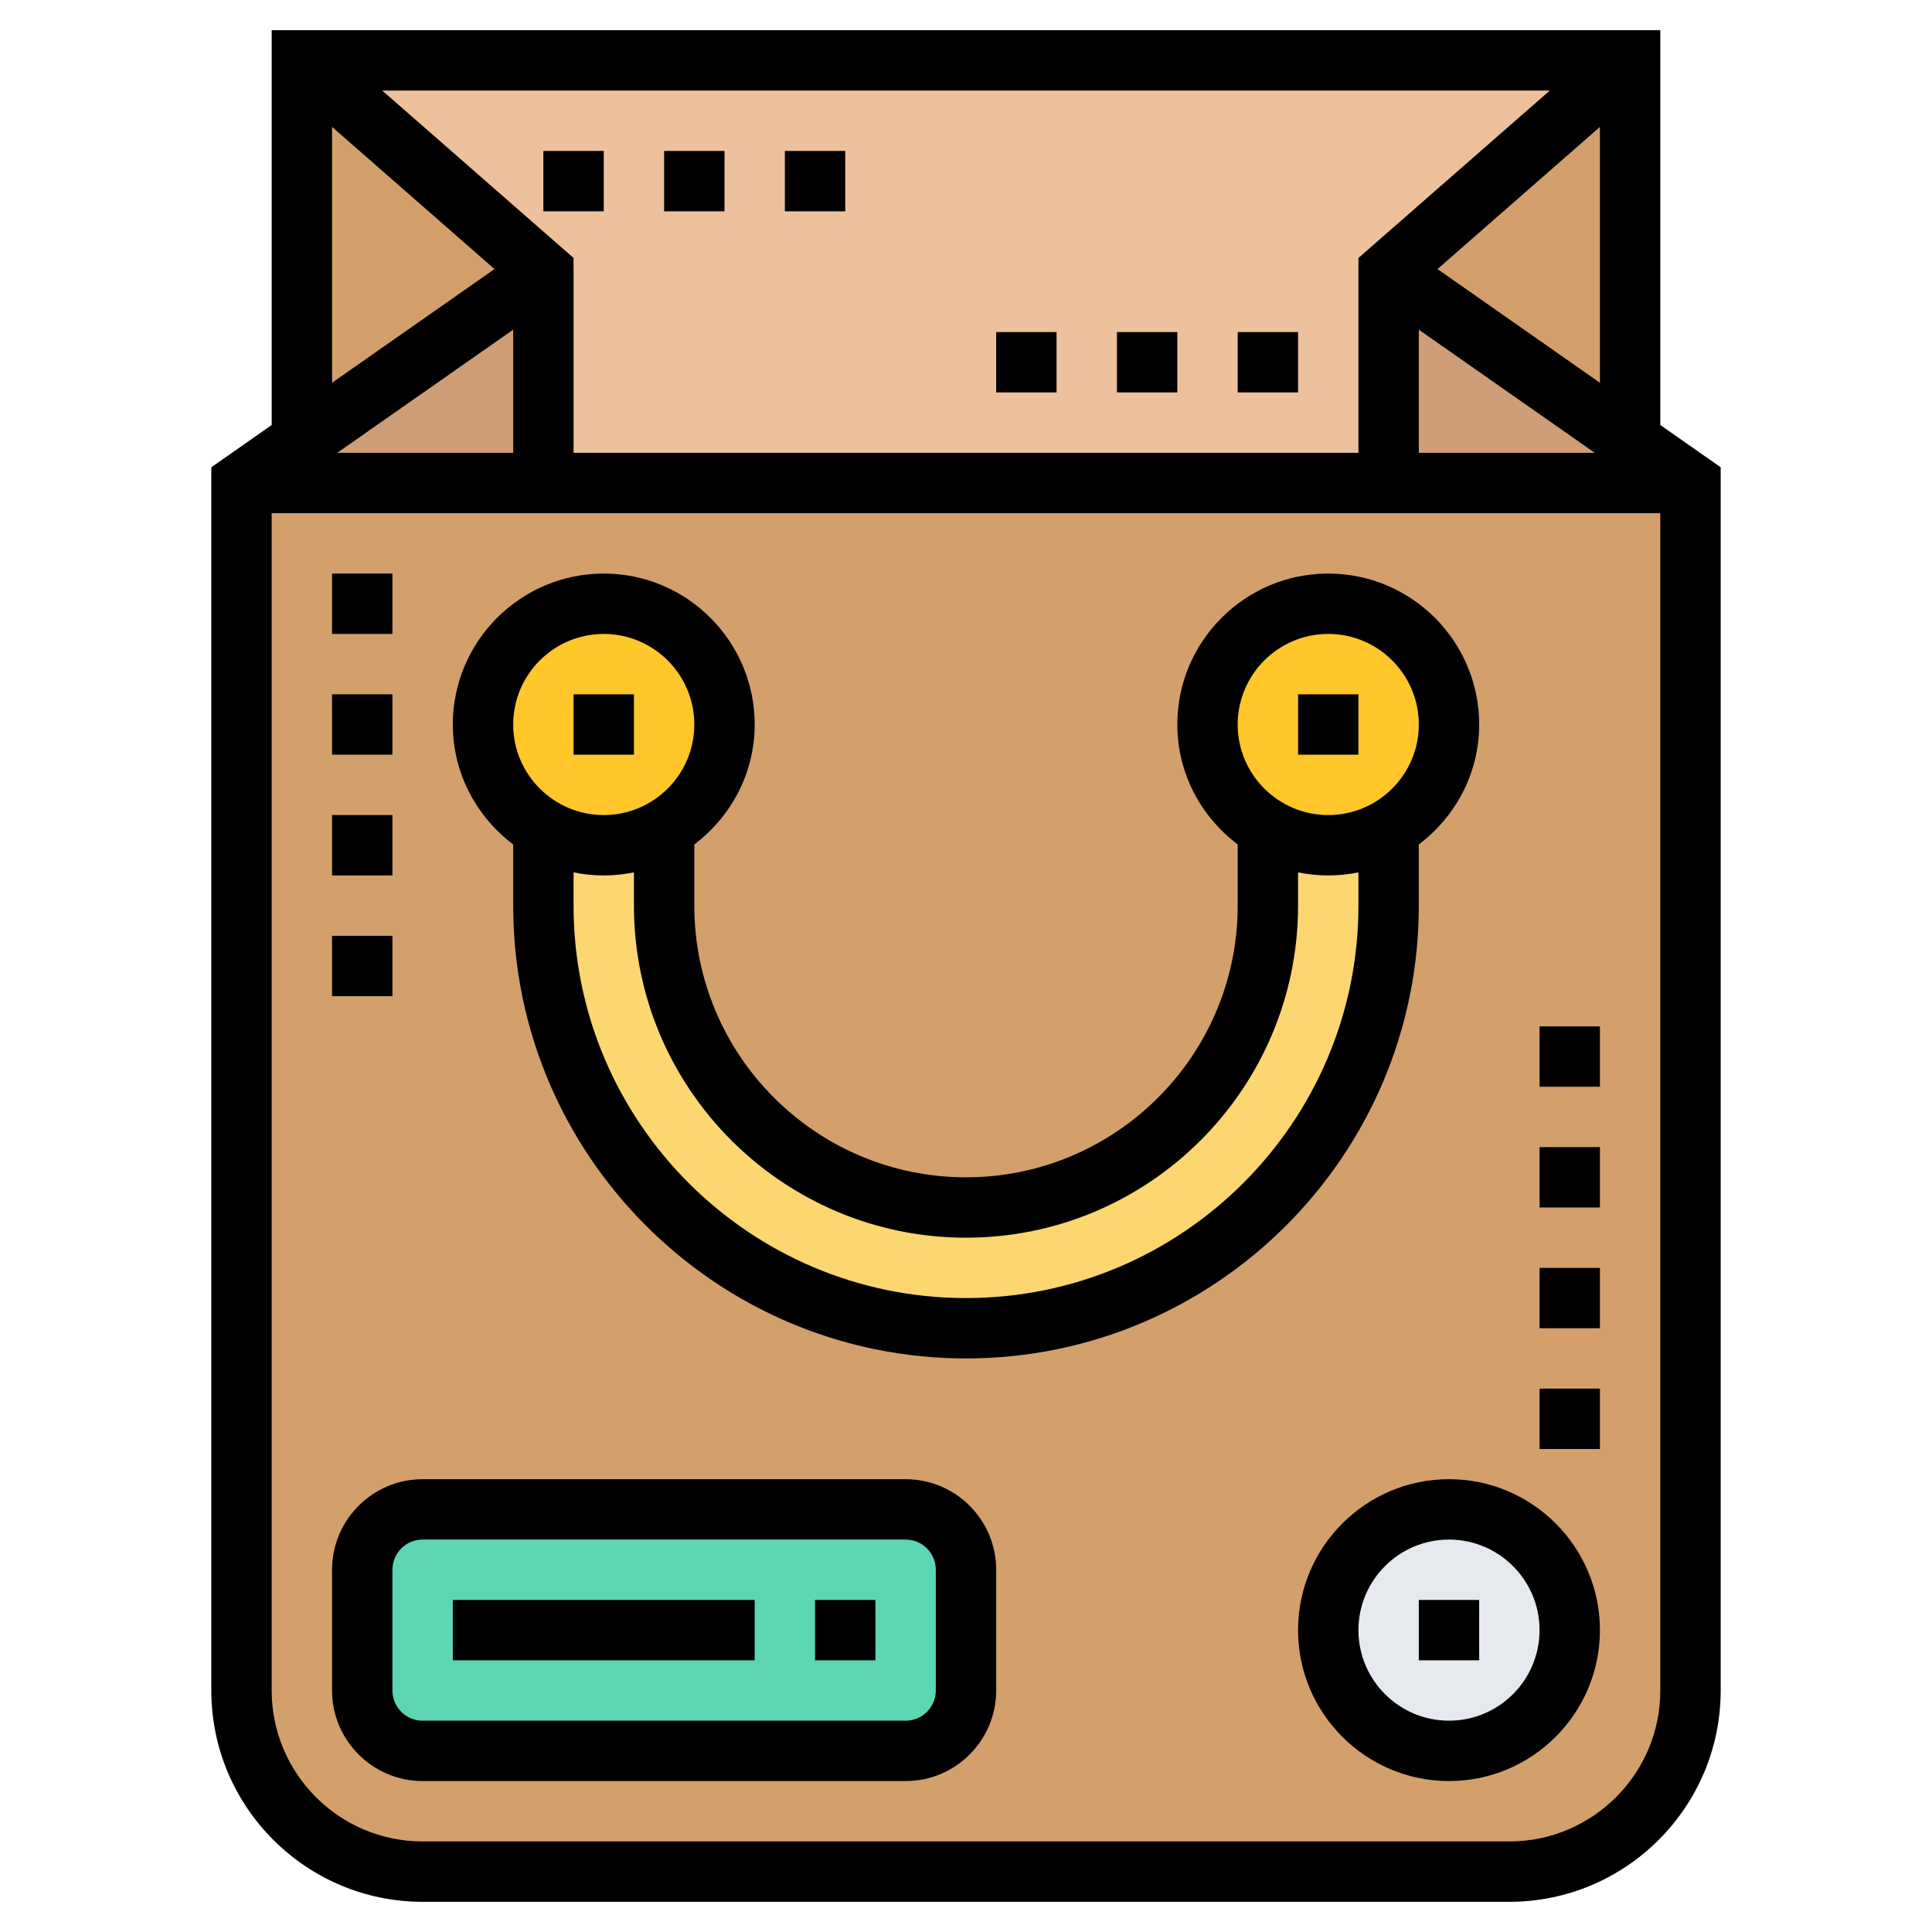 <svg id="Layer_35" enable-background="new 0 0 64 64" height="512" viewBox="0 0 64 64" width="512" xmlns="http://www.w3.org/2000/svg"><path d="m8 16h10 28 10v40c0 3.31-2.69 6-6 6h-36c-3.31 0-6-2.69-6-6z" fill="#d3a06c"/><circle cx="48" cy="54" fill="#e6e9ed" r="4"/><path d="m12 56v-4c0-1.1.9-2 2-2h16c1.1 0 2 .9 2 2v4c0 1.1-.9 2-2 2h-16c-1.1 0-2-.9-2-2z" fill="#5cd6b3"/><path d="m46 27.46v2.54c0 3.86-1.57 7.36-4.1 9.9-2.54 2.53-6.04 4.1-9.9 4.1-7.73 0-14-6.27-14-14v-2.54c.59.34 1.27.54 2 .54s1.41-.2 2-.54v2.54c0 2.76 1.12 5.26 2.93 7.07s4.31 2.93 7.07 2.93c5.52 0 10-4.48 10-10v-2.54c.59.34 1.27.54 2 .54s1.41-.2 2-.54z" fill="#fcd770"/><path d="m18 27.46c-1.2-.69-2-1.98-2-3.46 0-2.21 1.79-4 4-4s4 1.79 4 4c0 1.48-.8 2.77-2 3.46-.59.34-1.27.54-2 .54s-1.41-.2-2-.54z" fill="#ffc729"/><path d="m44 20c2.21 0 4 1.79 4 4 0 1.48-.8 2.77-2 3.46-.59.34-1.27.54-2 .54s-1.41-.2-2-.54c-1.2-.69-2-1.98-2-3.46 0-2.21 1.79-4 4-4z" fill="#ffc729"/><path d="m18 9-8 5.6v-12.6z" fill="#d3a06c"/><path d="m54 2v12.6l-8-5.6z" fill="#d3a06c"/><path d="m18 9-8-7h44l-8 7v7h-28z" fill="#ecc19c"/><path d="m18 9v7h-10l2-1.4z" fill="#cf9e76"/><path d="m54 14.6 2 1.4h-10v-7z" fill="#cf9e76"/><path d="m55 14.079v-13.079h-46v13.079l-2 1.4v40.521c0 3.859 3.141 7 7 7h36c3.859 0 7-3.141 7-7v-40.521zm-38 .921h-5.828l5.828-4.079zm-4.338-12h38.677l-6.339 5.546v6.454h-26v-6.454zm34.338 7.921 5.828 4.079h-5.828zm.619-2.008 5.381-4.709v8.476zm-36.619-4.709 5.381 4.709-5.381 3.766zm39 56.796h-36c-2.757 0-5-2.243-5-5v-39h46v39c0 2.757-2.243 5-5 5z"/><path d="m47 27.974c1.207-.914 2-2.348 2-3.974 0-2.757-2.243-5-5-5s-5 2.243-5 5c0 1.627.793 3.061 2 3.974v2.026c0 4.963-4.037 9-9 9s-9-4.037-9-9v-2.026c1.207-.914 2-2.348 2-3.974 0-2.757-2.243-5-5-5s-5 2.243-5 5c0 1.627.793 3.061 2 3.974v2.026c0 8.271 6.729 15 15 15s15-6.729 15-15zm-3-6.974c1.654 0 3 1.346 3 3s-1.346 3-3 3-3-1.346-3-3 1.346-3 3-3zm-24 0c1.654 0 3 1.346 3 3s-1.346 3-3 3-3-1.346-3-3 1.346-3 3-3zm12 22c-7.168 0-13-5.832-13-13v-1.101c.323.066.658.101 1 .101s.677-.035 1-.101v1.101c0 6.065 4.935 11 11 11s11-4.935 11-11v-1.101c.323.066.658.101 1 .101s.677-.035 1-.101v1.101c0 7.168-5.832 13-13 13z"/><path d="m30 49h-16c-1.654 0-3 1.346-3 3v4c0 1.654 1.346 3 3 3h16c1.654 0 3-1.346 3-3v-4c0-1.654-1.346-3-3-3zm1 7c0 .552-.448 1-1 1h-16c-.552 0-1-.448-1-1v-4c0-.552.448-1 1-1h16c.552 0 1 .448 1 1z"/><path d="m15 53h10v2h-10z"/><path d="m27 53h2v2h-2z"/><path d="m48 49c-2.757 0-5 2.243-5 5s2.243 5 5 5 5-2.243 5-5-2.243-5-5-5zm0 8c-1.654 0-3-1.346-3-3s1.346-3 3-3 3 1.346 3 3-1.346 3-3 3z"/><path d="m47 53h2v2h-2z"/><path d="m51 42h2v2h-2z"/><path d="m51 46h2v2h-2z"/><path d="m51 34h2v2h-2z"/><path d="m51 38h2v2h-2z"/><path d="m11 23h2v2h-2z"/><path d="m11 31h2v2h-2z"/><path d="m11 19h2v2h-2z"/><path d="m11 27h2v2h-2z"/><path d="m19 23h2v2h-2z"/><path d="m43 23h2v2h-2z"/><path d="m26 5h2v2h-2z"/><path d="m22 5h2v2h-2z"/><path d="m18 5h2v2h-2z"/><path d="m41 11h2v2h-2z"/><path d="m37 11h2v2h-2z"/><path d="m33 11h2v2h-2z"/></svg>